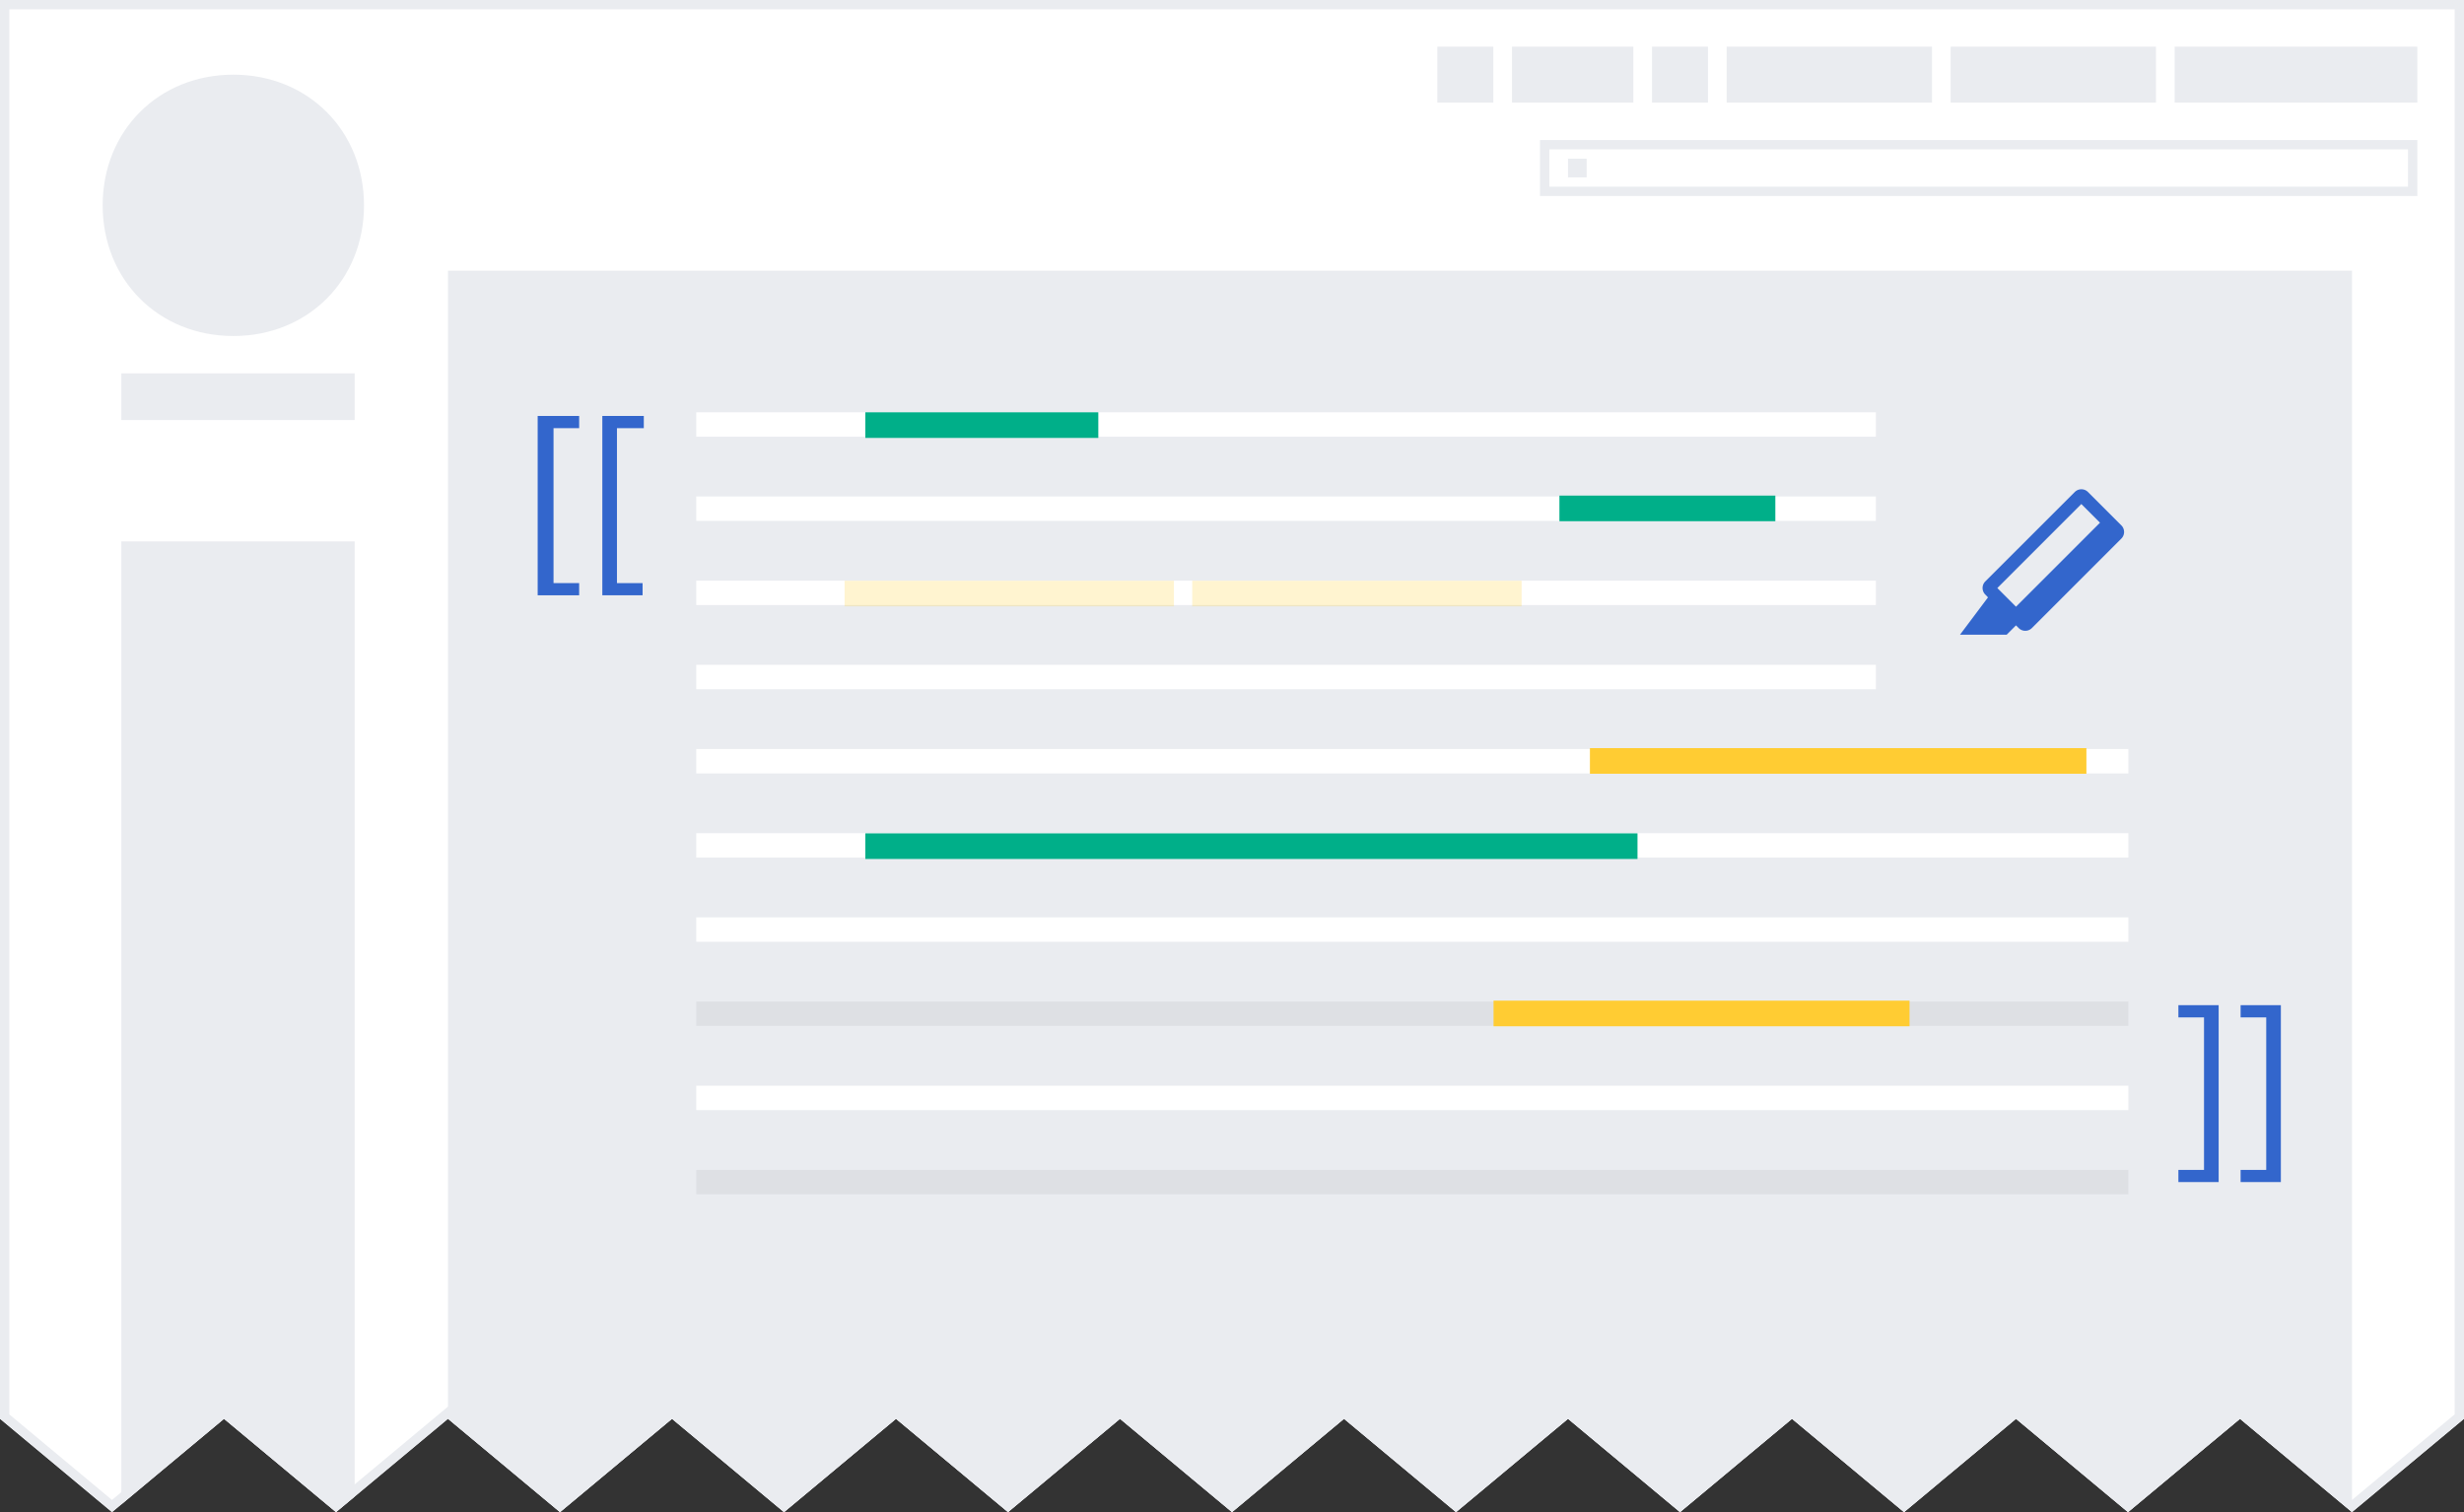 <?xml version="1.0" encoding="UTF-8"?>
<svg xmlns="http://www.w3.org/2000/svg" height="162" width="264" viewBox="0 0 264 162">
	<rect x="0" y="0" width="264" height="162" fill="#333333" stroke="none"/>
	<defs>
		<clipPath id="jagged-edge">
			<path d="M0 0v152l12 10 12-10 12 10 12-10 12 10 12-10 12 10 12-10 12 10 12-10 12 10 12-10 12 10 12-10 12 10 12-10 12 10 12-10 12 10 12-10 12 10 12-10V0z"/>
		</clipPath>
	</defs>
	<g fill="#eaecf0" clip-path="url(#jagged-edge)">
		<path id="background" fill="#fff" d="M0 0h264v162H0"/>
		<path id="logo" d="M11 22c0-8 6-14 14-14s14 6 14 14-6 14-14 14-14-6-14-14M38 45v-5H13v5h25"/>
		<path id="sidebar" d="M38 163V58H13v106h25"/>
		<path id="personal-tools" d="M233 5h26v6h-26zm-24 0h22v6h-22zm-24 0h22v6h-22zm-23 0h13v6h-13zm15 0h6v6h-6zm-23 0h6v6h-6z"/>
		<g id="search">
			<path id="input" d="M258 16v4h-92v-4h92m1-1h-94v6h94z"/>
			<path id="icon" d="M168 17h2v2h-2z"/>
		</g>
		<path id="article" d="M252 162V29H48v133z"/>
		<path id="border" d="M0 0v162h264V0zm1 1h262v150.533l-11 9.166-12-10-12 10-12-10-12 10-12-10-12 10-12-10-12 10-12-10-12 10-12-10-12 10-12-10-12 10-12-10-12 10-12-10-12 10-12-10-12 10-11-9.167z"/>
	</g>
	<g fill="#36c" transform="translate(-13.885 -39.345) scale(1.307)">
		<path d="M54.7 78.9V64.2h3.4v1H56v12.7h2.1v1h-3.4z"/>
		<path d="M60 78.9V64.2h3.4v1h-2.2v12.7h2.1v1H60z"/>
	</g>
	<g fill="#36c" transform="translate(-13.885 -39.345) scale(1.307)">
		<path d="M197.6 112.5V127h-3.3v-1h2.1v-12.5h-2.1v-1z"/>
		<path d="M192.5 112.5V127h-3.3v-1h2.1v-12.5h-2.1v-1z"/>
	</g>
	<g fill="#fff" transform="translate(-13.885 -39.345) scale(1.307)">
		<path d="M67.7 63.9h96.7v2H67.7z"/>
		<path d="M67.7 91.5h117.4v2H67.7z"/>
		<path d="M67.7 70.8h96.7v2H67.7z"/>
		<path d="M67.7 84.6h96.7v2H67.7z"/>
		<path d="M67.7 77.7h96.7v2H67.7z"/>
		<path stroke-width="1.085" d="M67.7 98.4h117.4v2H67.7z"/>
		<path fill="#72777d" opacity="0.1" stroke-width="1.085" d="M67.7 126h117.4v2H67.7z"/>
		<path stroke-width="1.195" d="M67.7 105.3h117.4v2H67.7z"/>
		<path stroke-width="1.085" d="M67.7 119.1h117.4v2H67.7z"/>
		<path fill="#72777d" opacity="0.1" stroke-width="1.118" d="M67.7 112.2h117.4v2H67.7z"/>
	</g>
	<g transform="translate(209 50)">
		<path fill="#36c" d="M18.29 6.29l-3.58-3.58a1 1 0 0 0-1.41 0l-9.59 9.58a1 1 0 0 0 0 1.41L4 14l-3 4h5l1-1 .29.29a1 1 0 0 0 1.41 0l9.59-9.59a1 1 0 0 0 0-1.41zM7 15l-2-2 9-9 2 2z"/>
	</g>
	<g transform="translate(-16.814 -39.345) scale(1.307)">
		<path fill="#00af89" d="M83.8 63.9h19.1V66H83.8z"/>
		<path fill="#00af89" stroke-width=".956" d="M140.7 70.728h17.7v2.1h-17.7z"/>
		<path fill="#fc3" opacity="0.23" stroke-width=".764" d="M82.1 77.708h27v2.1h-27z"/>
		<path fill="#fc3" opacity="0.23" stroke-width=".764" d="M110.6 77.708h27v2.1h-27z"/>
		<path fill="#00af89" d="M83.8 98.414h63.3v2.1H83.8z"/>
		<path fill="#fc3" d="M143.2 91.428h40.7v2.1h-40.7z"/>
		<path fill="#fc3" d="M135.3 112.128h34.1v2.1h-34.1z"/>
	</g>
</svg>
